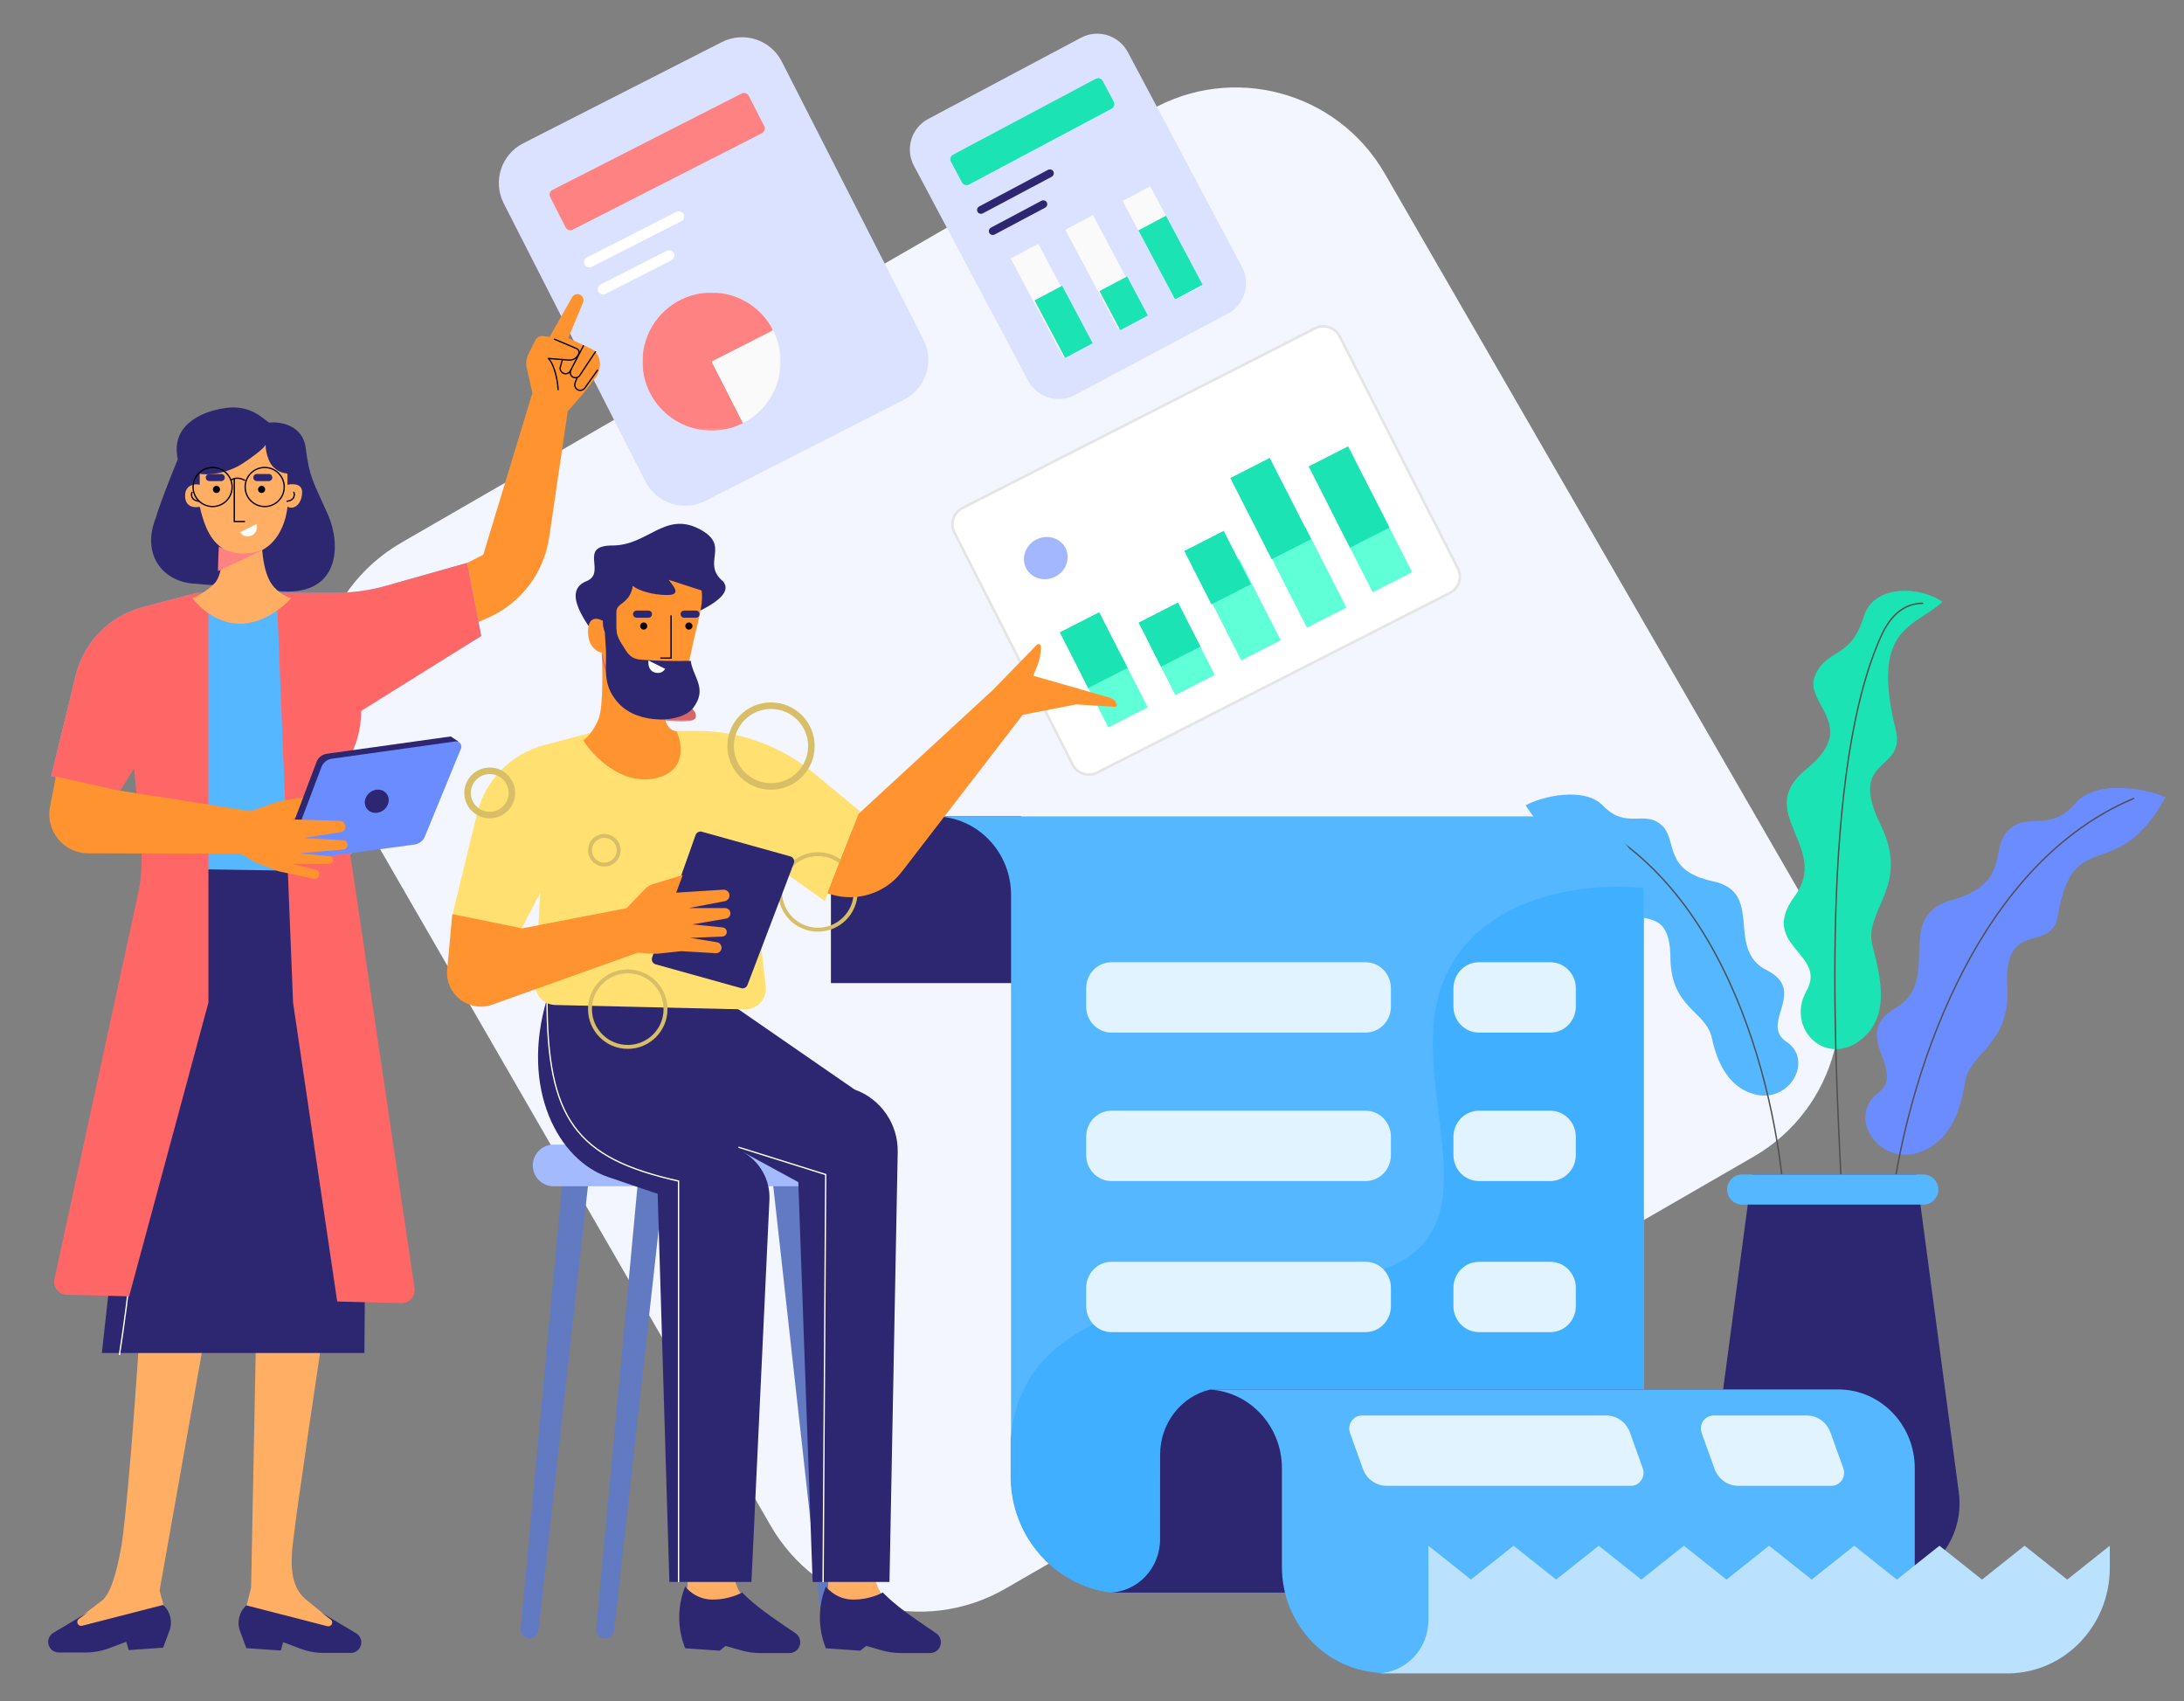 <?xml version="1.0" standalone="no"?>
<!DOCTYPE svg PUBLIC "-//W3C//DTD SVG 1.1//EN" "http://www.w3.org/Graphics/SVG/1.1/DTD/svg11.dtd">
<svg xmlns="http://www.w3.org/2000/svg" xmlns:xlink="http://www.w3.org/1999/xlink" version="1.1" id="Layer_1" x="0px" y="0px" width="1040" height="810" viewBox="0 0 1040 810" enable-background="new 0 0 1040 810" xml:space="preserve">
<rect x="0" y="0" width="1040" height="810" fill="#808080" stroke="none"/>
<g>
	<defs>
		<rect id="SVGID_1_" x="-400" y="-101" width="1440" height="1025"/>
	</defs>
	<clipPath id="SVGID_2_">
		<use xlink:href="#SVGID_1_" overflow="visible"/>
	</clipPath>
	<g clip-path="url(#SVGID_2_)">
		<defs>
			<rect id="SVGID_3_" x="-400" y="-100.25" width="1440" height="1024"/>
		</defs>
		<clipPath id="SVGID_4_">
			<use xlink:href="#SVGID_3_" overflow="visible"/>
		</clipPath>
	</g>
	<g clip-path="url(#SVGID_2_)">
		<defs>
			<rect id="SVGID_5_" x="-400" y="-100.25" width="1440" height="1024"/>
		</defs>
		<clipPath id="SVGID_6_">
			<use xlink:href="#SVGID_5_" overflow="visible"/>
		</clipPath>
		<path clip-path="url(#SVGID_6_)" fill="#F3F6FF" d="M191.224,258.332L547.543,52.61c39.154-22.604,89.216-9.19,111.822,29.963    l205.72,356.318c22.608,39.152,9.191,89.217-29.961,111.823l-356.32,205.721c-39.152,22.604-89.216,9.191-111.822-29.963    l-205.72-356.319C138.656,331.001,152.07,280.936,191.224,258.332"/>
		<g clip-path="url(#SVGID_6_)">
			<path fill="#6B8CFF" d="M988.239,382.494c9.657-11.413,34.058-7.221,42.921-2.78c-23.384,42.478-43.999,12.479-51.173,56.165     c-3.046,18.701-25.909,0.915-24.137,33.73c1.515,28.47-18.027,30.94-20.297,46.281c-2.271,15.345-8.445,28.374-21.728,32.84     c-19.402,6.526-34.299-17.064-19.642-28.158c14.641-11.094-13.902-27.522,8.565-40.644c22.465-13.12-1.615-43.498,26.687-51.354     c28.306-7.854,17.89-24.598,27.053-33.411C965.63,386.355,976.148,396.756,988.239,382.494"/>
			<path fill="#1BE3B3" d="M887.434,293.77c4.918-16.203,27.744-14.349,37.544-7.174c-13.722,12.394-34.338,11.919-22.268,60.747     c5.159,20.898-23.501,12.186-7.05,45.701c14.26,29.083-8.467,40.224-3.985,57.269c4.481,17.048,7.51,33.158-4.241,43.703     c-17.17,15.406-37.426-4.101-27.207-22.179c10.217-18.078-23.066-21.351-5.677-45.007c17.408-23.654-20.119-39.92,5.677-60.66     c25.792-20.737-1.514-31.095,4.023-44.352C869.785,308.561,881.28,314.026,887.434,293.77"/>
			<path fill="#54B7FF" d="M763.266,383.58c-8.845-9.194-29.421-4.339-36.748-0.093c22.168,34.892,38.163,8.29,46.566,45.067     c3.584,15.738,22.13-0.594,22.351,27.407c0.199,24.295,16.988,25.361,19.736,38.292c2.749,12.928,8.686,23.685,20.236,26.779     c16.892,4.528,28.343-16.326,15.278-24.988c-13.066-8.66,10.396-24.144-9.441-34.115c-19.84-9.97-0.896-37.082-25.455-42.265     c-24.539-5.183-16.531-19.974-24.797-26.983C782.744,385.667,774.301,395.071,763.266,383.58"/>
			<path fill="none" stroke="#4F4F4F" stroke-width="0.656" d="M877.036,568.753c-2.272-51.386-11.735-192.877,17.248-262.447     c2.53-6.065,7.829-19.056,21.549-19.056"/>
			<path fill="none" stroke="#4F4F4F" stroke-width="0.656" d="M850.187,582.447c-1.313-49.094-22.287-156.275-95.646-192.233"/>
			<path fill="none" stroke="#4F4F4F" stroke-width="0.656" d="M899.722,582.858c4.642-53.284,34.419-168.432,116.501-202.752"/>
			<path fill="#2C2770" d="M834.192,559.241h78.378l20.196,151.373c3.147,23.459-15.139,44.306-38.842,44.306h-41.089     c-23.701,0-41.965-20.847-38.84-44.306L834.192,559.241z"/>
			<path fill="#54B7FF" d="M829.618,559.241h86.218c3.964,0,7.175,3.213,7.175,7.176s-3.211,7.174-7.175,7.174h-86.218     c-3.965,0-7.179-3.211-7.179-7.174S825.653,559.241,829.618,559.241"/>
		</g>
		<path clip-path="url(#SVGID_6_)" fill-rule="evenodd" clip-rule="evenodd" fill="#627AC1" d="M252.209,780.13    c-2.52,0-4.494-2.169-4.262-4.68l20.101-215.559l12.331,1.323l-23.915,215.104C256.223,778.49,254.39,780.13,252.209,780.13"/>
		<path clip-path="url(#SVGID_6_)" fill-rule="evenodd" clip-rule="evenodd" fill="#627AC1" d="M288.179,780.13    c-2.521,0-4.493-2.169-4.259-4.68l20.099-215.559l12.332,1.323l-23.917,215.104C292.192,778.49,290.36,780.13,288.179,780.13"/>
		<path clip-path="url(#SVGID_6_)" fill-rule="evenodd" clip-rule="evenodd" fill="#627AC1" d="M395.993,780.13    c2.519,0,4.492-2.169,4.26-4.68l-20.099-215.559l-12.333,1.323l23.917,215.104C391.98,778.49,393.813,780.13,395.993,780.13"/>
		<path clip-path="url(#SVGID_6_)" fill="#A3BAFF" d="M263.639,545.008h135.19c5.479,0,9.923,4.442,9.923,9.923v-0.001    c0,5.481-4.443,9.925-9.923,9.925h-135.19c-5.479,0-9.923-4.443-9.923-9.925v0.001    C253.716,549.45,258.159,545.008,263.639,545.008"/>
		<path clip-path="url(#SVGID_6_)" fill="#2C2770" d="M486.229,388.732h-62.023c-15.755,0-28.527,12.771-28.527,28.525v50.853    h90.551V388.732z"/>
		<path clip-path="url(#SVGID_6_)" fill="#54B7FF" d="M746.652,388.732H445.298c20.019,0.171,36.151,16.861,36.151,37.393v276.896    c0,28.338,20.755,52.153,48.22,55.319h301.356c-27.467-3.166-48.22-26.981-48.22-55.319V426.125    C782.806,405.593,766.674,388.903,746.652,388.732"/>
		<path clip-path="url(#SVGID_6_)" fill-rule="evenodd" clip-rule="evenodd" fill="#40AFFF" d="M782.645,425.984    c0-1.056-0.061-2.096-0.14-3.126c-25.175-2.846-79.332,2.327-95.704,45.732c-7.032,18.672-4.322,40.475-1.753,61.281    c4.919,39.781,9.401,75.929-55.513,79.579c-98.85,5.56-141.035,26.563-147.667,71.045c-0.24,1.507-0.441,3.016-0.618,4.53v18.019    c0,28.323,20.773,52.129,48.241,55.293h253.153V425.984z"/>
		<path clip-path="url(#SVGID_6_)" fill="#2C2770" d="M828.835,697.565c0-17.307,12.608-31.85,29.256-33.784l18.827-2.185H576.457    c-14.044,3.262-24.021,16.143-24.021,31.008v4.961l-0.02,35.341c0,13.804-10.657,25.091-24.023,25.434h300.442    c26.649-0.342,48.083-22.732,48.083-50.238v-10.536H828.835z"/>
		<path clip-path="url(#SVGID_6_)" fill="#E1F3FF" d="M662.342,541.285c0-6.85-5.376-12.402-11.99-12.402H529.211    c-6.612,0-11.987,5.553-11.987,12.402v8.683c0,6.851,5.375,12.402,11.987,12.402h121.141c6.614,0,11.99-5.552,11.99-12.402    V541.285z"/>
		<path clip-path="url(#SVGID_6_)" fill="#E1F3FF" d="M662.342,470.589c0-6.846-5.376-12.401-11.99-12.401H529.211    c-6.612,0-11.987,5.556-11.987,12.401v8.683c0,6.852,5.375,12.404,11.987,12.404h121.141c6.614,0,11.99-5.553,11.99-12.404    V470.589z"/>
		<path clip-path="url(#SVGID_6_)" fill="#E1F3FF" d="M750.398,470.589c0-6.846-5.438-12.401-12.13-12.401h-34.021    c-6.712,0-12.131,5.556-12.131,12.401v8.683c0,6.852,5.419,12.404,12.131,12.404h34.021c6.691,0,12.13-5.553,12.13-12.404V470.589    z"/>
		<path clip-path="url(#SVGID_6_)" fill="#E1F3FF" d="M750.398,541.285c0-6.85-5.438-12.402-12.13-12.402h-34.021    c-6.712,0-12.131,5.553-12.131,12.402v8.683c0,6.851,5.419,12.402,12.131,12.402h34.021c6.691,0,12.13-5.552,12.13-12.402V541.285    z"/>
		<path clip-path="url(#SVGID_6_)" fill="#E1F3FF" d="M750.398,613.226c0-6.845-5.438-12.401-12.13-12.401h-34.021    c-6.712,0-12.131,5.557-12.131,12.401v8.683c0,6.85,5.419,12.403,12.131,12.403h34.021c6.691,0,12.13-5.554,12.13-12.403V613.226z    "/>
		<path clip-path="url(#SVGID_6_)" fill="#E1F3FF" d="M662.342,613.226c0-6.845-5.376-12.401-11.99-12.401H529.211    c-6.612,0-11.987,5.557-11.987,12.401v8.683c0,6.85,5.375,12.403,11.987,12.403h121.141c6.614,0,11.99-5.554,11.99-12.403V613.226    z"/>
		<path clip-path="url(#SVGID_6_)" fill="#54B7FF" d="M875.64,661.597H574.285c20.016,0.172,36.15,16.919,36.15,37.52v46.957    c0,25.706,18.766,47.309,43.599,50.182l4.623,0.534h301.355l-4.621-0.534c-24.837-2.873-43.6-24.476-43.6-50.182v-46.957    C911.792,678.516,895.66,661.769,875.64,661.597"/>
		<path clip-path="url(#SVGID_6_)" fill="#BAE2FF" d="M680.188,736.013l20.278,16.124l20.274-16.124l20.275,16.124l20.278-16.124    l20.295,16.124l20.278-16.124l20.273,16.124l20.277-16.124l20.276,16.124l20.298-16.124l20.274,16.124l20.278-16.124    l20.275,16.124l20.275-16.124l20.295,16.124l20.276-16.124v10.541c0,27.5-21.432,49.889-48.08,50.232H656.147    c13.364-0.344,24.04-11.63,24.04-25.432V736.013z"/>
		<path clip-path="url(#SVGID_6_)" fill="#E1F3FF" d="M776.153,682.095c-1.733-4.865-6.236-8.094-11.256-8.094H648.519    c-4.183,0-7.092,4.301-5.637,8.353l6.116,17.036c1.73,4.867,6.232,8.099,11.252,8.099h116.38c4.183,0,7.09-4.307,5.636-8.359    L776.153,682.095z"/>
		<path clip-path="url(#SVGID_6_)" fill="#E1F3FF" d="M871.639,682.095c-1.733-4.865-6.254-8.094-11.295-8.094h-44.375    c-4.205,0-7.111,4.301-5.659,8.353l6.135,17.036c1.753,4.867,6.254,8.099,11.294,8.099h44.396c4.185,0,7.093-4.307,5.638-8.359    L871.639,682.095z"/>
		<path clip-path="url(#SVGID_6_)" fill="#FFFFFF" d="M458.271,241.917l167.979-85.588c4.27-2.177,9.499-0.479,11.679,3.794    l56.308,110.51c2.178,4.272,0.479,9.5-3.795,11.68l-167.976,85.586c-4.275,2.179-9.502,0.481-11.677-3.792l-56.31-110.512    C452.301,249.322,453.998,244.095,458.271,241.917"/>
		<path clip-path="url(#SVGID_6_)" fill="none" stroke="#E5E5E5" stroke-width="1.245" d="M458.271,241.917l167.979-85.588    c4.27-2.177,9.499-0.479,11.679,3.794l56.308,110.51c2.178,4.272,0.479,9.5-3.795,11.68l-167.976,85.586    c-4.275,2.179-9.502,0.481-11.677-3.792l-56.31-110.512C452.301,249.322,453.998,244.095,458.271,241.917z"/>
		<path clip-path="url(#SVGID_6_)" fill="#A3B7FF" d="M502.502,274.59c5.197-2.644,7.388-8.745,4.899-13.627    c-2.49-4.883-8.725-6.7-13.902-4.054c-5.179,2.644-7.369,8.744-4.88,13.626C491.092,275.418,497.322,277.233,502.502,274.59"/>
		
			<rect x="519.86" y="313.452" transform="matrix(-0.891 0.454 -0.454 -0.891 1152.057 380.068)" clip-path="url(#SVGID_6_)" fill="#5FFFD8" width="21.086" height="29.767"/>
		
			<rect x="510.259" y="294.676" transform="matrix(-0.891 0.454 -0.454 -0.891 1125.378 348.935)" clip-path="url(#SVGID_6_)" fill="#1BE3B3" width="21.086" height="29.768"/>
		
			<rect x="552.36" y="300.375" transform="matrix(-0.891 0.454 -0.454 -0.891 1207.015 338.264)" clip-path="url(#SVGID_6_)" fill="#5FFFD8" width="21.086" height="27.286"/>
		
			<rect x="546.377" y="290.342" transform="matrix(-0.891 0.454 -0.454 -0.891 1190.3 318.528)" clip-path="url(#SVGID_6_)" fill="#1BE3B3" width="21.087" height="23.564"/>
		
			<rect x="580.062" y="268.604" transform="matrix(-0.891 0.454 -0.454 -0.891 1248.636 280.854)" clip-path="url(#SVGID_6_)" fill="#5FFFD8" width="21.086" height="43.409"/>
		
			<rect x="569.253" y="256.011" transform="matrix(-0.891 0.454 -0.454 -0.891 1219.101 247.863)" clip-path="url(#SVGID_6_)" fill="#1BE3B3" width="21.088" height="28.526"/>
		
			<rect x="611.353" y="253.024" transform="matrix(-0.891 0.454 -0.454 -0.891 1300.734 237.187)" clip-path="url(#SVGID_6_)" fill="#5FFFD8" width="21.085" height="43.411"/>
		
			<rect x="594.562" y="220.479" transform="matrix(-0.891 0.454 -0.454 -0.891 1254.204 183.239)" clip-path="url(#SVGID_6_)" fill="#1BE3B3" width="21.085" height="43.41"/>
		
			<rect x="642.663" y="236.208" transform="matrix(-0.891 0.454 -0.454 -0.891 1352.306 191.157)" clip-path="url(#SVGID_6_)" fill="#5FFFD8" width="21.085" height="43.409"/>
		
			<rect x="631.868" y="214.928" transform="matrix(-0.891 0.454 -0.454 -0.891 1322.234 155.847)" clip-path="url(#SVGID_6_)" fill="#1BE3B3" width="21.086" height="43.41"/>
		<path clip-path="url(#SVGID_6_)" fill="#FFAE64" d="M436.256,773.539l-14.643-12.546c-7.787-6.676-6.299-27.059-6.299-27.059    l-20.93-1.131v22.631l-3.396,11.88l43.574,8.486L436.256,773.539z"/>
		<path clip-path="url(#SVGID_6_)" fill="#2C2770" d="M428.943,787.114h13.982c1.814,0,3.509-0.966,4.424-2.536    c1.374-2.375,0.657-5.425-1.634-6.945c-2.768-1.842-6.812-4.578-11.73-8.056c-9.617-6.79-13.578-11.314-13.578-11.314    s-5.657,3.395-14.142,3.395c-8.489,0-13.015-6.225-13.015-6.225c-3.639,9.102-3.771,19.236-0.363,28.428l0.363,0.992l16.408,1.132    l2.829-2.262l7.482,2.137C422.89,786.692,425.908,787.114,428.943,787.114"/>
		<path clip-path="url(#SVGID_6_)" fill="#FFAE64" d="M369.273,773.539l-14.637-12.546c-7.787-6.676-6.297-27.059-6.297-27.059    l-20.933-1.131v22.631l-3.395,11.88l43.566,8.486L369.273,773.539z"/>
		<path clip-path="url(#SVGID_6_)" fill="#2C2770" d="M361.966,787.114h13.988c1.818,0,3.502-0.966,4.418-2.536    c1.384-2.375,0.655-5.425-1.634-6.945c-2.765-1.842-6.799-4.578-11.728-8.056c-9.618-6.79-13.577-11.314-13.577-11.314    s-5.659,3.395-14.145,3.395c-8.486,0-13.015-6.225-13.015-6.225c-3.639,9.102-3.771,19.236-0.37,28.428l0.37,0.992l16.409,1.132    l2.829-2.262l7.483,2.137C355.913,786.692,358.931,787.114,361.966,787.114"/>
		<path clip-path="url(#SVGID_6_)" fill="#2C2770" d="M357.826,753.27h-39.068l-5.583-184.806l-23.743-8.063    c-23.29-7.912-41.971-41.621-28.945-84.849l91.059,4.963l55.392,38.265c12.53,4.49,20.795,16.478,20.54,29.783l-3.914,204.706    h-36.59l-6.821-190.386l-26.672-14.519c8.346,4.542,13.367,13.461,12.917,22.954L357.826,753.27z"/>
		<path clip-path="url(#SVGID_6_)" fill="none" stroke="#FFFFFF" stroke-width="0.623" d="M260.486,475.553    c0,57.218,13.518,75.906,62.635,86.819v191.006"/>
		<polyline clip-path="url(#SVGID_6_)" fill="none" stroke="#FFFFFF" stroke-width="0.623" points="351.65,546.249 393.196,559.271     391.956,753.378   "/>
		<path clip-path="url(#SVGID_6_)" fill="#FFE071" d="M259.226,354.754l25.612-6.721h47.13c20.167,0,39.706,7.019,55.26,19.855    l22.253,18.362l-16.742,42.791l-29.572-21.086l-3.297,21.086l4.783,40.505c0.707,5.992-4.053,11.222-10.082,11.085l-90.104-2.082    c-5.614-0.126-10.004-4.884-9.678-10.491l2.507-43.075l-9.051,17.4l-32.747-7.061l11.68-47.946    C231.054,371.442,243.361,358.917,259.226,354.754"/>
		<defs>
			<filter id="Adobe_OpacityMaskFilter" filterUnits="userSpaceOnUse" x="219.555" y="332.92" width="189.763" height="167.438">
				<feColorMatrix type="matrix" values="1 0 0 0 0  0 1 0 0 0  0 0 1 0 0  0 0 0 1 0"/>
			</filter>
		</defs>
		<mask maskUnits="userSpaceOnUse" x="219.555" y="332.92" width="189.763" height="167.438" id="SVGID_7_">
			<g filter="url(#Adobe_OpacityMaskFilter)">
				<rect x="219.555" y="332.92" clip-path="url(#SVGID_6_)" width="189.766" height="167.435"/>
				<g enable-background="new    ">
					<g>
						<defs>
							<rect id="SVGID_8_" x="219.555" y="332.92" width="189.763" height="167.438"/>
						</defs>
						<clipPath id="SVGID_9_" clip-path="url(#SVGID_6_)">
							<use xlink:href="#SVGID_8_" overflow="visible"/>
						</clipPath>
						<path clip-path="url(#SVGID_9_)" fill-rule="evenodd" clip-rule="evenodd" fill="#FFFFFF" d="M259.225,354.758l25.614-6.722        h47.132c20.167,0,39.703,7.021,55.257,19.854l22.256,18.363l-16.745,42.79l-29.572-21.085l-3.297,21.085l4.783,40.507        c0.707,5.99-4.05,11.221-10.083,11.083l-90.104-2.076c-5.612-0.13-10-4.889-9.677-10.497l2.506-43.073l-9.053,17.401        l-32.745-7.062l11.68-47.948C231.057,371.445,243.361,358.92,259.225,354.758"/>
					</g>
				</g>
			</g>
		</mask>
		<g clip-path="url(#SVGID_6_)" mask="url(#SVGID_7_)">
			<g>
				<defs>
					<rect id="SVGID_10_" x="219.555" y="332.92" width="189.763" height="167.438"/>
				</defs>
				<clipPath id="SVGID_11_">
					<use xlink:href="#SVGID_10_" overflow="visible"/>
				</clipPath>
				<circle clip-path="url(#SVGID_11_)" fill="none" stroke="#D7BE67" stroke-width="3.114" cx="367.149" cy="355.247" r="19.225"/>
				<path clip-path="url(#SVGID_11_)" fill="none" stroke="#D7BE67" stroke-width="3.114" d="M233.197,367.022      c5.826,0,10.541,4.723,10.541,10.543c0,5.825-4.715,10.543-10.541,10.543c-5.822,0-10.543-4.718-10.543-10.543      C222.654,371.745,227.375,367.022,233.197,367.022z"/>
				<circle clip-path="url(#SVGID_11_)" fill="none" stroke="#D7BE67" stroke-width="1.868" cx="287.772" cy="404.854" r="6.821"/>
				<circle clip-path="url(#SVGID_11_)" fill="none" stroke="#D7BE67" stroke-width="1.868" cx="298.935" cy="480.513" r="17.984"/>
				<path clip-path="url(#SVGID_11_)" fill="none" stroke="#D7BE67" stroke-width="1.868" d="M389.475,406.716      c9.932,0,17.986,8.053,17.986,17.984s-8.055,17.983-17.986,17.983c-9.931,0-17.983-8.052-17.983-17.983      S379.544,406.716,389.475,406.716z"/>
			</g>
		</g>
		<path clip-path="url(#SVGID_6_)" fill="#FF9330" d="M285.014,342.361c2.329-5.819,1.941-24.733,1.457-33.462    c10.678,1.939,31.604,9.166,29.853,22.552c-1.745,13.386,3.157,16.731,5.826,16.731c2.913,6.306,4.808,19.644-10.921,22.553    s-28.886-10.911-33.493-18.188C279.188,351.577,282.688,348.182,285.014,342.361"/>
		<path clip-path="url(#SVGID_6_)" fill="#2C2770" d="M279.25,276.74c-12.02,4.821,0.172,20.134,5.445,27.633h17.729    c6.079,0,20.26-7.711,26.591-11.567c6.33-2.784,20.892-9.639,15.194-16.066c-10.672-9.024,4.496-17.001-11.631-25.063    c-16.12-8.062-24.184,8.061-40.926,8.061C274.908,259.738,289.17,272.762,279.25,276.74"/>
		<defs>
			<filter id="Adobe_OpacityMaskFilter_1_" filterUnits="userSpaceOnUse" x="286.49" y="311.223" width="45.024" height="32.397">
				<feColorMatrix type="matrix" values="1 0 0 0 0  0 1 0 0 0  0 0 1 0 0  0 0 0 1 0"/>
			</filter>
		</defs>
		<mask maskUnits="userSpaceOnUse" x="286.49" y="311.223" width="45.024" height="32.397" id="SVGID_12_">
			<g filter="url(#Adobe_OpacityMaskFilter_1_)">
				<g>
					<defs>
						<rect id="SVGID_13_" x="286.49" y="311.223" width="45.023" height="32.397"/>
					</defs>
					<clipPath id="SVGID_14_" clip-path="url(#SVGID_6_)">
						<use xlink:href="#SVGID_13_" overflow="visible"/>
					</clipPath>
					<rect x="286.49" y="311.223" clip-path="url(#SVGID_14_)" width="55.576" height="34.573"/>
					<g enable-background="new    ">
						<g>
							<defs>
								<rect id="SVGID_15_" x="286.49" y="311.223" width="55.576" height="34.573"/>
							</defs>
							<clipPath id="SVGID_16_" clip-path="url(#SVGID_14_)">
								<use xlink:href="#SVGID_15_" overflow="visible"/>
							</clipPath>
							<path clip-path="url(#SVGID_16_)" fill-rule="evenodd" clip-rule="evenodd" fill="#FFFFFF" d="M285.403,342.354         c2.315-5.75,1.934-24.43,1.45-33.053c10.611,1.918,31.4,9.054,29.664,22.275c-1.738,13.219,3.134,16.527,5.786,16.527         c2.896,6.226,4.779,19.399-10.852,22.273c-15.628,2.873-28.701-10.777-33.283-17.963         C279.619,351.454,283.092,348.103,285.403,342.354"/>
						</g>
					</g>
				</g>
			</g>
		</mask>
		<g clip-path="url(#SVGID_6_)" mask="url(#SVGID_12_)">
			<g>
				<defs>
					<rect id="SVGID_17_" x="286.49" y="311.223" width="45.023" height="32.397"/>
				</defs>
				<clipPath id="SVGID_18_">
					<use xlink:href="#SVGID_17_" overflow="visible"/>
				</clipPath>
				<path clip-path="url(#SVGID_18_)" fill="#D76767" d="M318.505,343.235c-23.563-2.562-31.159-22.409-32.015-32.012l32.015,17.926      C328.322,334.911,342.066,345.796,318.505,343.235"/>
			</g>
		</g>
		<path clip-path="url(#SVGID_6_)" fill="#FF9330" d="M287.111,310.883c-0.476,7.975,9.248,22.475,27.037,21.75    c10.388-0.422,13.009-12.296,15.656-25.375c1.885-9.323,5.453-19.261,4.27-26.1l-15.654-5.076c2.135,2.9,6.402,7.25-0.712,7.25    c-7.04,0-13.756-2.174-16.366-4.35c-1.422,8.702-7.828,7.976-7.828,12.326v12.325c-5.688,0.58-6.64-5.075-6.402-7.975    c-2.374-1.45-7.117-2.465-7.117,5.075S284.737,310.641,287.111,310.883"/>
		<path clip-path="url(#SVGID_6_)" fill="#2C2770" d="M296.037,306.607c-0.993-1.488-2.481-4.34-2.481-6.822    c-2.065-3.72-6.077-9.178-5.582-1.238c0,4.958,0.622,9.3,0.622,13.022c0,8.683-1.241,15.627,6.2,23.567    c9.304,9.921,29.769,9.301,35.35,1.859c6.841-9.121,0-14.264-1.24-22.325c-8.477,0.208-17.366,0-24.188-0.622    C299.138,313.541,297.896,309.087,296.037,306.607"/>
		<path clip-path="url(#SVGID_6_)" fill="#FFFFFF" d="M308.798,314.507l7.924,3.962c-0.567,1.131-2.38,2.599-5.095,1.696    C308.913,319.259,308.61,316.393,308.798,314.507"/>
		<path clip-path="url(#SVGID_6_)" fill="#2C2770" d="M331.431,290.742h-5.66c-0.938,0-1.694,0.761-1.694,1.698    c0,0.939,0.756,1.697,1.694,1.697h5.66c0.937,0,1.694-0.758,1.694-1.697C333.125,291.502,332.367,290.742,331.431,290.742"/>
		<path clip-path="url(#SVGID_6_)" fill="#2C2770" d="M308.798,290.742h-5.658c-0.938,0-1.696,0.761-1.696,1.698    c0,0.939,0.758,1.697,1.696,1.697h5.658c0.938,0,1.698-0.758,1.698-1.697C310.496,291.502,309.736,290.742,308.798,290.742"/>
		<path clip-path="url(#SVGID_6_)" d="M306.535,299.796c-0.936,0-1.699-0.759-1.699-1.696c0-0.938,0.764-1.7,1.699-1.7    c0.937,0,1.698,0.762,1.698,1.7C308.233,299.037,307.472,299.796,306.535,299.796"/>
		<polyline clip-path="url(#SVGID_6_)" fill="none" stroke="#000000" stroke-width="0.623" points="319.551,293.004     319.551,313.373 314.455,313.373   "/>
		<path clip-path="url(#SVGID_6_)" d="M328.036,299.796c-0.938,0-1.699-0.759-1.699-1.696c0-0.938,0.761-1.7,1.699-1.7    c0.935,0,1.697,0.762,1.697,1.7C329.733,299.037,328.971,299.796,328.036,299.796"/>
		<path clip-path="url(#SVGID_6_)" fill="#2C2770" d="M310.529,455.951l20.702-58.348c0.435-1.227,1.748-1.911,3.004-1.56    l42.12,11.738c1.404,0.392,2.173,1.909,1.651,3.271l-22.074,57.97c-0.454,1.194-1.747,1.848-2.983,1.505l-40.747-11.356    C310.82,458.785,310.048,457.307,310.529,455.951"/>
		<path clip-path="url(#SVGID_6_)" fill="#FF9330" d="M298.332,432.47l-49.713,9.583l-33.243-6.809l-2.436,26.448    c-1.082,11.732,10.381,20.624,21.479,16.661l69.102-24.678l8.785,0.454c0.261,0.013,0.521,0.005,0.782-0.022l11.156-1.179    c0.099-0.012,0.195-0.017,0.291-0.01l16.273,0.964c1.347,0.077,2.538-0.874,2.754-2.209c0.234-1.434-0.742-2.789-2.177-3.022    l-12.734-2.066l15.35-0.645c1.143-0.047,2.054-0.975,2.083-2.118c0.026-1.136-0.823-2.102-1.955-2.216l-14.436-1.453l16.034-2.741    c1.276-0.217,2.177-1.364,2.091-2.654c-0.089-1.322-1.187-2.352-2.514-2.354l-17.261-0.021l17.086-3.274    c1.663-0.318,2.648-2.047,2.078-3.64c-0.415-1.16-1.545-1.902-2.77-1.827l-22.433,1.406l3.135-8.408l-13.96,4.276    c-1.615,0.496-3.078,1.392-4.246,2.61L298.332,432.47z"/>
		<path clip-path="url(#SVGID_6_)" fill="#FF9330" d="M472.744,328.58l-63.884,58.914l-14.882,37.83l1.795,0.549    c12.353,3.772,25.745-0.499,33.631-10.734l57.604-74.776l25.414-4.961l18.442,1.154c0.677,0.041,1.176-0.612,0.956-1.251    c-0.496-1.491-1.693-2.641-3.207-3.072l-36.651-10.473l1.654-3.886c1.358-3.165,2.072-6.572,2.072-10.014    c0-1.038-1.272-1.55-1.99-0.808L472.744,328.58z"/>
		<path clip-path="url(#SVGID_6_)" fill="#DAE2FF" d="M239.854,96.8c-5.324-10.449-1.17-23.234,9.279-28.557l94.589-48.198    c10.451-5.324,23.235-1.169,28.559,9.28l67.479,132.428c5.318,10.447,1.154,23.234-9.281,28.559l-94.591,48.195    c-10.449,5.323-23.236,1.168-28.558-9.279L239.854,96.8z"/>
		<defs>
			<filter id="Adobe_OpacityMaskFilter_2_" filterUnits="userSpaceOnUse" x="305.906" y="139.251" width="65.838" height="65.835">
				<feColorMatrix type="matrix" values="1 0 0 0 0  0 1 0 0 0  0 0 1 0 0  0 0 0 1 0"/>
			</filter>
		</defs>
		<mask maskUnits="userSpaceOnUse" x="305.906" y="139.251" width="65.838" height="65.835" id="SVGID_19_">
			<g filter="url(#Adobe_OpacityMaskFilter_2_)">
				<g>
					<defs>
						<rect id="SVGID_20_" x="305.906" y="139.251" width="65.835" height="65.835"/>
					</defs>
					<clipPath id="SVGID_21_" clip-path="url(#SVGID_6_)">
						<use xlink:href="#SVGID_20_" overflow="visible"/>
					</clipPath>
					<rect x="301.251" y="134.593" clip-path="url(#SVGID_21_)" width="75.149" height="75.149"/>
					<g enable-background="new    ">
						<path clip-path="url(#SVGID_21_)" fill-rule="evenodd" clip-rule="evenodd" fill="#FFFFFF" d="M353.767,201.493        c16.195-8.251,22.634-28.07,14.382-44.265c-8.252-16.195-28.07-22.635-44.263-14.383        c-16.198,8.252-22.635,28.071-14.384,44.266C317.755,203.306,337.572,209.745,353.767,201.493 M348.644,191.437        c10.645-5.421,14.873-18.445,9.452-29.088c-5.423-10.641-18.445-14.872-29.087-9.451        c-10.642,5.422-14.872,18.446-9.452,29.088C324.979,192.628,338.002,196.859,348.644,191.437"/>
					</g>
				</g>
			</g>
		</mask>
		<g clip-path="url(#SVGID_6_)" mask="url(#SVGID_19_)">
			<g>
				<defs>
					<rect id="SVGID_22_" x="305.906" y="139.251" width="65.838" height="65.835"/>
				</defs>
				<clipPath id="SVGID_23_">
					<use xlink:href="#SVGID_22_" overflow="visible"/>
				</clipPath>
				<path clip-path="url(#SVGID_23_)" fill="#FAFAFA" d="M353.766,201.493c16.195-8.252,22.635-28.07,14.383-44.266      c-8.253-16.195-28.07-22.634-44.263-14.382c-16.196,8.252-22.635,28.069-14.384,44.266      C317.755,203.306,337.572,209.743,353.766,201.493"/>
			</g>
		</g>
		<defs>
			<filter id="Adobe_OpacityMaskFilter_3_" filterUnits="userSpaceOnUse" x="305.915" y="139.258" width="62.233" height="65.821">
				<feColorMatrix type="matrix" values="1 0 0 0 0  0 1 0 0 0  0 0 1 0 0  0 0 0 1 0"/>
			</filter>
		</defs>
		<mask maskUnits="userSpaceOnUse" x="305.915" y="139.258" width="62.233" height="65.821" id="SVGID_24_">
			<g filter="url(#Adobe_OpacityMaskFilter_3_)">
				<g>
					<defs>
						<rect id="SVGID_25_" x="305.918" y="139.258" width="62.23" height="65.82"/>
					</defs>
					<clipPath id="SVGID_26_" clip-path="url(#SVGID_6_)">
						<use xlink:href="#SVGID_25_" overflow="visible"/>
					</clipPath>
					<rect x="305.385" y="138.849" clip-path="url(#SVGID_26_)" width="62.764" height="66.767"/>
					<g enable-background="new    ">
						<g>
							<defs>
								<rect id="SVGID_27_" x="305.385" y="138.849" width="62.764" height="66.767"/>
							</defs>
							<clipPath id="SVGID_28_" clip-path="url(#SVGID_26_)">
								<use xlink:href="#SVGID_27_" overflow="visible"/>
							</clipPath>
							<path clip-path="url(#SVGID_28_)" fill-rule="evenodd" clip-rule="evenodd" fill="#FFFFFF" d="M353.767,201.493         c16.195-8.251,22.634-28.07,14.382-44.265c-8.252-16.195-28.07-22.635-44.263-14.383         c-16.198,8.252-22.635,28.071-14.384,44.266C317.755,203.306,337.572,209.745,353.767,201.493 M348.644,191.437         c10.645-5.421,14.873-18.445,9.452-29.088c-5.423-10.641-18.445-14.872-29.087-9.451         c-10.642,5.422-14.872,18.446-9.452,29.088C324.979,192.628,338.002,196.859,348.644,191.437"/>
						</g>
					</g>
				</g>
			</g>
		</mask>
		<g clip-path="url(#SVGID_6_)" mask="url(#SVGID_24_)">
			<g>
				<defs>
					<rect id="SVGID_29_" x="305.918" y="139.258" width="62.23" height="65.82"/>
				</defs>
				<clipPath id="SVGID_30_">
					<use xlink:href="#SVGID_29_" overflow="visible"/>
				</clipPath>
				<path clip-path="url(#SVGID_30_)" fill="#FF8282" d="M368.148,157.227c-2.953-5.8-7.563-10.592-13.242-13.772      c-5.68-3.181-12.173-4.606-18.661-4.095c-6.49,0.512-12.684,2.936-17.793,6.965c-5.11,4.031-8.914,9.485-10.928,15.675      c-2.01,6.19-2.14,12.837-0.373,19.104c1.767,6.264,5.353,11.862,10.303,16.091c4.946,4.227,11.04,6.891,17.504,7.657      c6.464,0.765,13.008-0.405,18.809-3.358l-14.941-29.326L368.148,157.227z"/>
			</g>
		</g>
		<path clip-path="url(#SVGID_6_)" fill="#FFFFFF" d="M278.355,125.981c-0.631-1.24-0.138-2.757,1.104-3.392l42.69-21.752    c1.241-0.631,2.758-0.139,3.389,1.102c0.636,1.242,0.143,2.761-1.1,3.392l-42.692,21.752    C280.505,127.717,278.986,127.223,278.355,125.981"/>
		<path clip-path="url(#SVGID_6_)" fill="#FFFFFF" d="M284.91,138.847c-0.631-1.241-0.137-2.758,1.104-3.392l31.455-16.027    c1.242-0.631,2.762-0.14,3.393,1.101c0.631,1.241,0.139,2.76-1.103,3.393l-31.458,16.027    C287.061,140.582,285.54,140.089,284.91,138.847"/>
		<path clip-path="url(#SVGID_6_)" fill="#FF8282" d="M263.035,90.448l90.172-45.944c1.219-0.622,2.713-0.135,3.336,1.085    l7.385,14.496c0.624,1.222,0.139,2.715-1.083,3.337l-90.171,45.944c-1.219,0.624-2.713,0.137-3.336-1.083l-7.386-14.498    C261.329,92.564,261.813,91.07,263.035,90.448"/>
		<path clip-path="url(#SVGID_6_)" fill="#DAE2FF" d="M435.221,78.981c-4.304-8.064-1.259-18.065,6.771-22.338l72.76-38.679    c8.026-4.273,18.022-1.2,22.309,6.865l54.334,102.209c4.302,8.065,1.254,18.066-6.773,22.338l-72.762,38.681    c-8.023,4.275-18.023,1.2-22.305-6.866L435.221,78.981z"/>
		<path clip-path="url(#SVGID_6_)" fill="#2C2770" d="M465.475,100.838c-0.479-0.906-0.101-2.051,0.835-2.558l32.706-17.383    c0.955-0.507,2.112-0.181,2.59,0.726c0.478,0.906,0.099,2.05-0.837,2.558l-32.707,17.386    C467.106,102.071,465.954,101.746,465.475,100.838"/>
		<path clip-path="url(#SVGID_6_)" fill="#2C2770" d="M471.092,110.91c-0.479-0.908-0.099-2.049,0.836-2.552l23.961-12.737    c0.937-0.503,2.092-0.175,2.59,0.731c0.478,0.908,0.1,2.052-0.837,2.553l-23.96,12.738    C472.727,112.146,471.57,111.816,471.092,110.91"/>
		<path clip-path="url(#SVGID_6_)" fill="#1BE3B3" d="M453.863,73.632l67.896-36.1c1.211-0.644,2.712-0.185,3.355,1.025l5.24,9.855    c0.642,1.209,0.183,2.713-1.027,3.354L461.432,87.87c-1.209,0.644-2.712,0.183-3.354-1.026l-5.242-9.854    C452.192,75.779,452.65,74.275,453.863,73.632"/>
		
			<rect x="492.835" y="116.651" transform="matrix(-0.883 0.469 -0.469 -0.883 1009.296 35.06)" clip-path="url(#SVGID_6_)" fill="#FAFAFA" width="14.886" height="53.332"/>
		<polygon clip-path="url(#SVGID_6_)" fill="#1BE3B3" points="492.644,143.046 505.788,136.06 520.325,163.438 507.203,170.426       "/>
		
			<rect x="518.889" y="103.011" transform="matrix(-0.883 0.469 -0.469 -0.883 1051.94 -2.9)" clip-path="url(#SVGID_6_)" fill="#FAFAFA" width="14.885" height="53.331"/>
		
			<rect x="546.178" y="89.363" transform="matrix(-0.883 0.469 -0.469 -0.883 1096.906 -41.44)" clip-path="url(#SVGID_6_)" fill="#FAFAFA" width="14.883" height="53.333"/>
		
			<rect x="527.573" y="134.017" transform="matrix(-0.883 0.469 -0.469 -0.883 1075.303 21.144)" clip-path="url(#SVGID_6_)" fill="#1BE3B3" width="14.889" height="21.085"/>
		
			<rect x="549.902" y="104.253" transform="matrix(-0.883 0.469 -0.469 -0.883 1107.147 -30.265)" clip-path="url(#SVGID_6_)" fill="#1BE3B3" width="14.887" height="37.209"/>
		<path clip-path="url(#SVGID_6_)" fill="#FFAE64" d="M160.307,773.467l-14.711-11.879c-5.065-4.343-7.876-11.316-6.223-26.026    c2.063-18.359,13.578-95.049,13.578-95.049h-31.118l-2.262,115.416l-2.829,11.317l41.867,8.484L160.307,773.467z"/>
		<path clip-path="url(#SVGID_6_)" fill="#2C2770" d="M155.894,774.338l-38.586-9.924c-3.416,3.074-4.609,7.921-3.014,12.23    l3.014,8.139l16.408,1.134l1.133-3.966l8.358,3.137c3.45,1.294,7.109,1.959,10.793,1.959h13.044c1.784,0,3.437-0.948,4.331-2.49    c1.391-2.379,0.6-5.437-1.769-6.846l-16.656-9.901l4.481,3.261c0.914,0.664,1.022,1.987,0.222,2.786    C157.193,774.315,156.526,774.499,155.894,774.338"/>
		<path clip-path="url(#SVGID_6_)" fill="#FFAE64" d="M34.687,772.688l14.144-10.748c5.065-4.342,7.921-19.805,9.052-26.028    c3.961-27.721,8.488-99.572,8.488-99.572h31.117L75.989,757.414l2.828,10.181l-42.433,7.356L34.687,772.688z"/>
		<path clip-path="url(#SVGID_6_)" fill="#2C2770" d="M39.099,774.127l38.586-9.923c3.417,3.074,4.608,7.921,3.014,12.229    l-3.014,8.139l-16.407,1.135l-1.133-3.963l-8.358,3.135c-3.451,1.294-7.106,1.958-10.793,1.958H27.951    c-1.785,0-3.436-0.948-4.334-2.491c-1.389-2.382-0.601-5.435,1.768-6.843l16.656-9.903l-4.485,3.262    c-0.911,0.663-1.013,1.987-0.217,2.785C37.798,774.108,38.468,774.289,39.099,774.127"/>
		<path clip-path="url(#SVGID_6_)" fill="#2C2770" d="M67.093,436.912l4.654-23.027l94.478-2.828l8.491,64.498l-1.182,168.691    H48.505l15.317-138.142l-0.254-2.701C61.487,481.185,62.677,458.782,67.093,436.912"/>
		<path clip-path="url(#SVGID_6_)" fill="none" stroke="#FFFFFF" stroke-width="0.623" d="M77.401,411.625    c-3.016,15.089-9.052,58.389-9.052,110.892c0,0-2.066,63.117-11.493,122.711"/>
		<path clip-path="url(#SVGID_6_)" fill="#FF9330" d="M230.129,264.146l-25.476,12.941l2.8,28.071l24.985-11.026    c15.591-6.88,26.561-21.286,29.047-38.147l8.872-60.149l7.365-8.385l5.716-7.411c1.958-2.54,2.683-5.821,1.975-8.948    c-0.515-2.268-2.046-4.172-4.151-5.161l-10.635-4.977l7.008-16.894c0.679-1.642-0.266-3.501-1.99-3.922    c-1.259-0.307-2.569,0.26-3.205,1.387l-10.739,18.97l-2.819-0.47c-1.606-0.27-3.203,0.54-3.936,1.993l-3.289,6.523    c-1.037,2.059-1.325,4.412-0.82,6.658l2.691,11.886L230.129,264.146z"/>
		<path clip-path="url(#SVGID_6_)" fill="none" stroke="#000000" stroke-width="0.623" d="M277.929,164.446l-6.315,12.124    c-0.625,1.204-2.079,1.717-3.32,1.173c-1.183-0.519-1.803-1.829-1.448-3.069l1.046-3.69"/>
		<path clip-path="url(#SVGID_6_)" fill="none" stroke="#000000" stroke-width="0.623" d="M283.695,167.279l-7.622,11.477    c-0.717,1.081-2.15,1.419-3.276,0.778c-1.147-0.653-1.575-2.093-0.975-3.267l0.302-0.592"/>
		<path clip-path="url(#SVGID_6_)" fill="none" stroke="#000000" stroke-width="0.623" d="M284.671,176.073l-6.195,8.695    c-0.788,1.102-2.281,1.432-3.456,0.76c-1.136-0.648-1.625-2.033-1.152-3.25l1.147-2.942"/>
		<path clip-path="url(#SVGID_6_)" fill="none" stroke="#000000" stroke-width="0.623" d="M263.833,161.427l10.762,4.571    c0.906,0.387,1.357,1.407,1.033,2.338c-0.701,2.009-2.672,3.293-4.79,3.121l-9.841-0.795c1.904,1.232,4.506,8.045,4.772,15.105"/>
		<path clip-path="url(#SVGID_6_)" fill="#54B7FF" d="M68.06,289.02l25.612-6.724h66.29c7.987,0,15.936-1.101,23.627-3.275    l38.765-10.962l6.786,34.777l-57.14,34.66l-5.137,21.181l4.521,32.067c1.808,12.824-8.262,24.23-21.209,24.025l-69.442-1.094    c-5.009-0.079-9.173-3.881-9.71-8.862l-4.894-45.566l-9.052,17.4l-32.742-7.061l11.674-47.946    C39.891,305.706,52.196,293.18,68.06,289.02"/>
		<path clip-path="url(#SVGID_6_)" fill="#FF6767" d="M93.671,282.296L68.06,289.02c-15.864,4.161-28.168,16.687-32.052,32.621    l-11.674,47.946l32.742,7.061l6.82-10.86l3.24,36.098c0.731,8.133,0.221,16.333-1.514,24.316L25.925,608.995    c-0.826,3.805,2.013,7.422,5.905,7.521l29.653,0.737l37.763-139.84V290.749h32.868l7.442,186.665l21.017,142.31l30.528,0.762    c3.847,0.095,6.854-3.301,6.29-7.108l-36.128-243.79l4.083-6.869c4.354-7.328,6.652-15.693,6.652-24.218l57.14-35.664    l-6.786-34.777l-38.765,10.962c-7.691,2.175-15.64,3.275-23.627,3.275H93.671z"/>
		<path clip-path="url(#SVGID_6_)" fill="#2C2770" d="M145.596,213.436c-1.393-11.142-12.186-12.768-17.409-12.186    c-2.902-1.743-8.705-8.706-20.893-6.965c-12.186,1.74-26.111,8.706-22.629,24.374c0,0-8.124,19.73-10.447,27.854    c-6.964,17.409,3.112,30.037,17.408,31.334c19.15,1.742,10.443,0,40.042,3.482c29.597,3.483,31.335-20.89,24.373-36.559    C149.079,229.104,147.337,227.363,145.596,213.436"/>
		<path clip-path="url(#SVGID_6_)" fill="#FFAE64" d="M136.891,225.622v5.221c2.323-0.579,6.966-0.695,6.966,3.483    c0,5.223-3.482,8.705-6.966,6.964c-0.453,5.425-3.371,16.137-12.05,20.603c0.313,4.092,1.222,9.963,3.346,14.216    c2.784,5.571,8.124,8.124,10.444,8.704c-3.482,4.063-13.234,12.186-24.373,12.186c-11.14,0-19.729-8.123-22.632-12.186    c1.739-0.58,6.27-2.785,10.446-6.964c3.292-3.29,3.919-11.106,3.755-16.836c-7.237-4.866-9.442-14.628-10.719-19.722    c-2.318,0.579-6.963,0.349-6.963-5.222c0-5.572,5.22-5.803,6.963-5.225v-5.221c3.482,0.58,12.539,0.346,20.893-5.225    c8.356-5.57,10.444-8.124,10.444-8.703c0,2.901,1.28,8.244,3.482,10.444C133.41,225.622,135.732,225.04,136.891,225.622"/>
		<path clip-path="url(#SVGID_6_)" fill="#FFFFFF" d="M122.313,249.455l-7.918,3.961c0.566,1.132,2.373,2.603,5.09,1.697    C122.201,254.208,122.503,251.342,122.313,249.455"/>
		<path clip-path="url(#SVGID_6_)" fill="#2C2770" d="M99.683,225.688h5.658c0.936,0,1.697,0.759,1.697,1.697    c0,0.938-0.761,1.699-1.697,1.699h-5.658c-0.937,0-1.697-0.761-1.697-1.699C97.986,226.447,98.746,225.688,99.683,225.688"/>
		<path clip-path="url(#SVGID_6_)" fill="#2C2770" d="M122.313,225.688h5.659c0.936,0,1.699,0.759,1.699,1.697    c0,0.938-0.763,1.699-1.699,1.699h-5.659c-0.938,0-1.696-0.761-1.696-1.699C120.617,226.447,121.375,225.688,122.313,225.688"/>
		<path clip-path="url(#SVGID_6_)" d="M124.576,234.745c0.938,0,1.696-0.76,1.696-1.698c0-0.937-0.757-1.697-1.696-1.697    c-0.939,0-1.699,0.761-1.699,1.697C122.877,233.985,123.637,234.745,124.576,234.745"/>
		<polyline clip-path="url(#SVGID_6_)" fill="none" stroke="#000000" stroke-width="0.623" points="111.563,227.954     111.563,248.322 116.657,248.322   "/>
		<path clip-path="url(#SVGID_6_)" d="M103.078,234.745c0.937,0,1.698-0.76,1.698-1.698c0-0.937-0.762-1.697-1.698-1.697    c-0.938,0-1.696,0.761-1.696,1.697C101.382,233.985,102.14,234.745,103.078,234.745"/>
		<path clip-path="url(#SVGID_6_)" fill="none" stroke="#000000" stroke-width="0.623" d="M139.852,234.178    c0.566,1.32,0.681,4.073-3.395,4.525"/>
		<path clip-path="url(#SVGID_6_)" fill="none" stroke="#000000" stroke-width="0.623" d="M91.486,234.178    c-0.566,1.32-0.68,4.073,3.392,4.525"/>
		<defs>
			<filter id="Adobe_OpacityMaskFilter_4_" filterUnits="userSpaceOnUse" x="103.644" y="260.2" width="22.631" height="11.881">
				<feColorMatrix type="matrix" values="1 0 0 0 0  0 1 0 0 0  0 0 1 0 0  0 0 0 1 0"/>
			</filter>
		</defs>
		<mask maskUnits="userSpaceOnUse" x="103.644" y="260.2" width="22.631" height="11.881" id="SVGID_31_">
			<g filter="url(#Adobe_OpacityMaskFilter_4_)">
				<rect x="103.644" y="260.2" clip-path="url(#SVGID_6_)" width="22.631" height="11.881"/>
				<g enable-background="new    ">
					<g>
						<defs>
							<rect id="SVGID_32_" x="103.644" y="260.2" width="22.631" height="11.881"/>
						</defs>
						<clipPath id="SVGID_33_" clip-path="url(#SVGID_6_)">
							<use xlink:href="#SVGID_32_" overflow="visible"/>
						</clipPath>
						<path clip-path="url(#SVGID_33_)" fill-rule="evenodd" clip-rule="evenodd" fill="#FFFFFF" d="M136.891,225.622v5.221        c2.323-0.579,6.966-0.695,6.966,3.483c0,5.223-3.482,8.705-6.966,6.964c-0.453,5.425-3.371,16.137-12.047,20.603        c0.31,4.092,1.22,9.963,3.344,14.216c2.787,5.571,8.124,8.124,10.447,8.704c-3.482,4.063-13.232,12.186-24.375,12.186        c-11.141,0-19.731-8.123-22.633-12.186c1.739-0.58,6.27-2.785,10.447-6.964c3.29-3.29,3.917-11.106,3.753-16.836        c-7.237-4.866-9.442-14.628-10.719-19.722c-2.318,0.579-6.963,0.349-6.963-5.222c0-5.572,5.22-5.803,6.963-5.225v-5.221        c3.482,0.58,12.539,0.346,20.893-5.225c8.356-5.57,10.444-8.124,10.444-8.703c0,2.901,1.28,8.244,3.482,10.444        C133.41,225.622,135.732,225.04,136.891,225.622"/>
					</g>
				</g>
			</g>
		</mask>
		<g clip-path="url(#SVGID_6_)" mask="url(#SVGID_31_)">
			<g>
				<defs>
					<rect id="SVGID_34_" x="103.644" y="260.2" width="22.631" height="11.881"/>
				</defs>
				<clipPath id="SVGID_35_">
					<use xlink:href="#SVGID_34_" overflow="visible"/>
				</clipPath>
				<path clip-path="url(#SVGID_35_)" fill="#FF8282" d="M104.209,260.2c1.508,0.943,6.336,3.394,11.315,3.394      c4.724,0,9.145-1.529,10.552-2.168l0.199-0.094c-0.058,0.028-0.123,0.06-0.199,0.094l-22.432,10.655L104.209,260.2z"/>
			</g>
		</g>
		<circle clip-path="url(#SVGID_6_)" fill="none" stroke="#000000" stroke-width="0.623" cx="126.043" cy="231.895" r="9.301"/>
		<circle clip-path="url(#SVGID_6_)" fill="none" stroke="#000000" stroke-width="0.623" cx="101.237" cy="231.895" r="9.301"/>
		<path clip-path="url(#SVGID_6_)" fill="none" stroke="#000000" stroke-width="0.623" d="M109.92,228.794    c0.827-0.825,3.347-1.984,6.821,0"/>
		<path clip-path="url(#SVGID_6_)" fill="#2C2770" d="M214.651,350.66l-58.996,8.246c-2.245,0.314-4.141,1.829-4.946,3.948    l-13.398,35.444c-1.662,4.392,1.973,8.963,6.628,8.339l51.133-6.867c2.173-0.292,4.028-1.71,4.882-3.725l18.248-43.02    L214.651,350.66z"/>
		<path clip-path="url(#SVGID_6_)" fill="#6B8CFF" d="M216.878,353.029l-58.856,8.239c-2.246,0.313-4.14,1.826-4.943,3.949    l-13.401,35.444c-1.662,4.391,1.97,8.964,6.625,8.34l51.088-6.864c2.196-0.297,4.069-1.739,4.911-3.791l17.216-41.917    C220.244,354.656,218.775,352.765,216.878,353.029"/>
		<path clip-path="url(#SVGID_6_)" fill="#2C2770" d="M182.612,385.779c2.606-1.964,3.286-5.463,1.521-7.808    c-1.771-2.35-5.318-2.658-7.927-0.692c-2.607,1.967-3.289,5.461-1.521,7.809C176.455,387.434,180.001,387.745,182.612,385.779"/>
		<path clip-path="url(#SVGID_6_)" fill="#FF9330" d="M119.327,386.248l-63.733-9.991l-28.979-6.505l-2.807,14.391    c-2.237,11.467,6.527,22.135,18.211,22.169l72.565,0.206l7.258,4.173c0.226,0.125,0.46,0.239,0.704,0.333l9.938,3.786    c0.115,0.046,0.235,0.082,0.357,0.107l16.513,3.517c0.857,0.186,1.744-0.154,2.263-0.863c0.937-1.281,0.27-3.105-1.272-3.477    l-11.334-2.753h17.621c0.672,0,1.294-0.372,1.611-0.963c0.63-1.155-0.13-2.57-1.437-2.694l-14.131-1.361l20.842-1.839    c0.801-0.07,1.503-0.582,1.818-1.322c0.592-1.392-0.373-2.952-1.884-3.042l-18.822-1.116l17.533-2.767    c1.199-0.188,2.127-1.146,2.279-2.349c0.202-1.597-1.015-3.022-2.624-3.064l-22.807-0.65l1.72-1.076l3.549-9.462l-10.626,1.773    c-0.554,0.094-1.097,0.234-1.627,0.419L119.327,386.248z"/>
	</g>
	<g clip-path="url(#SVGID_2_)">
		<defs>
			<rect id="SVGID_36_" x="-400" y="-100.25" width="1440" height="1024"/>
		</defs>
		<clipPath id="SVGID_37_">
			<use xlink:href="#SVGID_36_" overflow="visible"/>
		</clipPath>
	</g>
</g>
</svg>